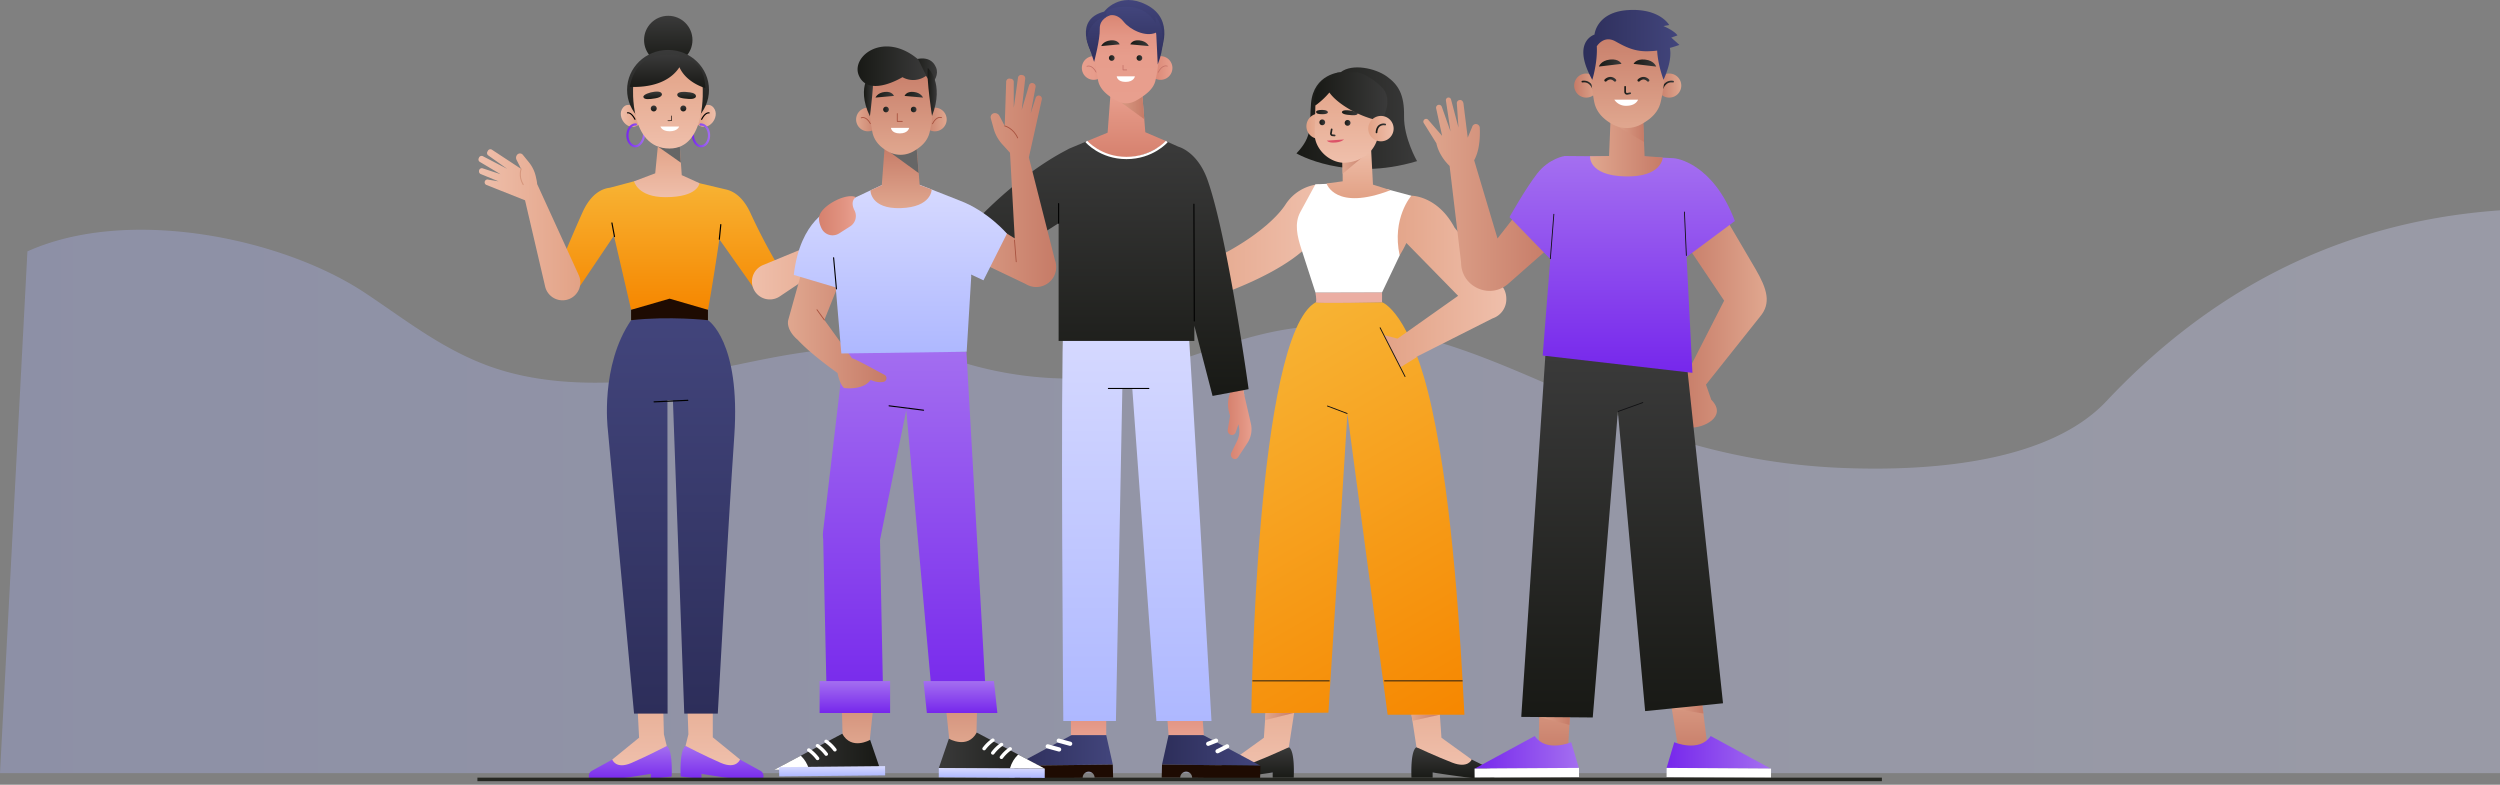 <svg xmlns="http://www.w3.org/2000/svg" xmlns:xlink="http://www.w3.org/1999/xlink" viewBox="0 0 2141 672.05"><rect x="0" y="0" width="2141" height="672.05" fill="#808080" stroke="none"/><defs><style>.cls-1{fill:url(#Degradado_sin_nombre_6);}.cls-2{fill:url(#Degradado_sin_nombre_6-2);}.cls-3{isolation:isolate;}.cls-4{opacity:0.3;fill:url(#Degradado_sin_nombre_46);}.cls-5{fill:url(#Degradado_sin_nombre_19);}.cls-6{fill:url(#Degradado_sin_nombre_19-2);}.cls-7{fill:url(#Degradado_sin_nombre_45);}.cls-8{fill:url(#Degradado_sin_nombre_202);}.cls-9{fill:url(#Degradado_sin_nombre_19-3);}.cls-10{fill:url(#Degradado_sin_nombre_45-2);}.cls-11{fill:url(#Degradado_sin_nombre_202-2);}.cls-12{fill:url(#Degradado_sin_nombre_32);}.cls-114,.cls-13,.cls-39,.cls-60,.cls-66,.cls-77,.cls-86,.cls-91,.cls-94{fill:none;}.cls-13,.cls-39{stroke:#111113;}.cls-13,.cls-39,.cls-91{stroke-miterlimit:10;}.cls-13{stroke-width:0.77px;}.cls-14{fill:url(#Degradado_sin_nombre_9);}.cls-15{fill:#ebaea3;}.cls-16{fill:url(#Degradado_sin_nombre_9-2);}.cls-17{fill:#fff;}.cls-18{fill:url(#Degradado_sin_nombre_9-3);}.cls-19{fill:url(#Degradado_sin_nombre_9-4);}.cls-20{fill:url(#Degradado_sin_nombre_202-3);}.cls-21{fill:url(#Degradado_sin_nombre_45-3);}.cls-22{fill:url(#Degradado_sin_nombre_19-4);}.cls-23{fill:url(#Degradado_sin_nombre_19-5);}.cls-24{fill:url(#Degradado_sin_nombre_19-6);}.cls-25{fill:url(#Degradado_sin_nombre_19-7);}.cls-26{fill:url(#Degradado_sin_nombre_19-8);}.cls-27{fill:#dc5368;}.cls-28{fill:url(#Degradado_sin_nombre_19-9);}.cls-29{fill:url(#Degradado_sin_nombre_9-5);}.cls-30{fill:url(#Degradado_sin_nombre_19-10);}.cls-31{fill:url(#Degradado_sin_nombre_11);}.cls-32{fill:url(#Degradado_sin_nombre_11-2);}.cls-33{fill:url(#Degradado_sin_nombre_7);}.cls-34{fill:url(#Degradado_sin_nombre_202-4);}.cls-35{fill:url(#Degradado_sin_nombre_11-3);}.cls-36{fill:url(#Degradado_sin_nombre_7-2);}.cls-37{fill:url(#Degradado_sin_nombre_202-5);}.cls-38{fill:url(#Degradado_sin_nombre_19-11);}.cls-39{stroke-width:0.75px;}.cls-40{fill:url(#Degradado_sin_nombre_202-6);}.cls-41{fill:url(#Degradado_sin_nombre_7-3);}.cls-42{fill:url(#Degradado_sin_nombre_202-7);}.cls-43{fill:url(#Degradado_sin_nombre_202-8);}.cls-44{fill:url(#Degradado_sin_nombre_11-4);}.cls-45{fill:url(#Degradado_sin_nombre_19-12);}.cls-46{fill:url(#Degradado_sin_nombre_11-5);}.cls-47{fill:url(#Degradado_sin_nombre_19-13);}.cls-48{fill:url(#Degradado_sin_nombre_202-9);}.cls-49{fill:url(#Degradado_sin_nombre_19-14);}.cls-50{fill:url(#Degradado_sin_nombre_19-15);}.cls-51{fill:url(#Degradado_sin_nombre_19-16);}.cls-52{fill:url(#Degradado_sin_nombre_19-17);}.cls-53{fill:url(#Degradado_sin_nombre_19-18);}.cls-54{fill:url(#Degradado_sin_nombre_4);}.cls-55{fill:url(#Degradado_sin_nombre_7-4);}.cls-56{fill:url(#Degradado_sin_nombre_45-4);}.cls-57{fill:url(#Degradado_sin_nombre_7-5);}.cls-58{fill:url(#Degradado_sin_nombre_45-5);}.cls-59{fill:url(#Degradado_sin_nombre_4-2);}.cls-60,.cls-77,.cls-86{stroke:#000;}.cls-114,.cls-60,.cls-66,.cls-77,.cls-86,.cls-94{stroke-linecap:round;stroke-linejoin:round;}.cls-60{stroke-width:1px;}.cls-61{fill:url(#Degradado_sin_nombre_32-2);}.cls-62{fill:url(#Degradado_sin_nombre_45-6);}.cls-63{fill:#1e0b02;}.cls-64{fill:url(#Degradado_sin_nombre_45-7);}.cls-65{fill:url(#Degradado_sin_nombre_45-8);}.cls-66{stroke:#d6967c;stroke-width:0.9px;}.cls-67{fill:url(#Degradado_sin_nombre_19-19);}.cls-68{fill:url(#Degradado_sin_nombre_9-6);}.cls-69{fill:url(#Degradado_sin_nombre_7-6);}.cls-70{fill:url(#Degradado_sin_nombre_45-9);}.cls-71{fill:url(#Degradado_sin_nombre_7-7);}.cls-72{fill:url(#Degradado_sin_nombre_19-20);}.cls-73{fill:#666;mix-blend-mode:overlay;}.cls-74{fill:url(#Degradado_sin_nombre_45-10);}.cls-75{fill:url(#Degradado_sin_nombre_19-21);}.cls-76{fill:url(#Degradado_sin_nombre_19-22);}.cls-77{stroke-width:0.52px;}.cls-78{fill:url(#Degradado_sin_nombre_19-23);}.cls-79{fill:url(#Degradado_sin_nombre_19-24);}.cls-80{fill:url(#Degradado_sin_nombre_19-25);}.cls-81{fill:url(#Degradado_sin_nombre_4-3);}.cls-82{fill:url(#Degradado_sin_nombre_24);}.cls-83{fill:url(#Degradado_sin_nombre_4-4);}.cls-84{fill:url(#Degradado_sin_nombre_24-2);}.cls-85{fill:url(#Degradado_sin_nombre_46-2);}.cls-86{stroke-width:0.95px;}.cls-87{fill:#e8b499;}.cls-88{fill:url(#Degradado_sin_nombre_18);}.cls-89{fill:url(#Degradado_sin_nombre_19-26);}.cls-90{fill:url(#Degradado_sin_nombre_18-2);}.cls-91{stroke:#fff;stroke-width:1.94px;}.cls-92{fill:url(#Degradado_sin_nombre_4-5);}.cls-93{fill:url(#Degradado_sin_nombre_16);}.cls-94{stroke:#c47268;stroke-width:0.69px;}.cls-95{fill:url(#Degradado_sin_nombre_20);}.cls-96{fill:url(#Degradado_sin_nombre_202-10);}.cls-97{fill:url(#Degradado_sin_nombre_16-2);}.cls-98{fill:url(#Degradado_sin_nombre_19-27);}.cls-99{fill:url(#Degradado_sin_nombre_19-28);}.cls-100{fill:url(#Degradado_sin_nombre_19-29);}.cls-101{fill:url(#Degradado_sin_nombre_19-30);}.cls-102{fill:url(#Degradado_sin_nombre_4-6);}.cls-103{fill:#262722;}.cls-104{fill:url(#Degradado_sin_nombre_202-11);}.cls-105{clip-path:url(#clip-path);}.cls-106{fill:url(#Degradado_sin_nombre_46-3);}.cls-107{fill:url(#Degradado_sin_nombre_202-12);}.cls-108{clip-path:url(#clip-path-2);}.cls-109{fill:url(#Degradado_sin_nombre_46-4);}.cls-110{fill:url(#Degradado_sin_nombre_7-8);}.cls-111{fill:url(#Degradado_sin_nombre_7-9);}.cls-112{fill:url(#Degradado_sin_nombre_7-10);}.cls-113{fill:url(#Degradado_sin_nombre_202-13);}.cls-114{stroke:#a8523f;stroke-width:0.75px;}.cls-115{fill:url(#Degradado_sin_nombre_202-14);}.cls-116{fill:url(#Degradado_sin_nombre_46-5);}.cls-117{fill:url(#Degradado_sin_nombre_18-3);}.cls-118{fill:url(#Degradado_sin_nombre_202-15);}.cls-119{fill:url(#Degradado_sin_nombre_19-31);}.cls-120{fill:url(#Degradado_sin_nombre_202-16);}.cls-121{fill:url(#Degradado_sin_nombre_11-6);}.cls-122{fill:url(#Degradado_sin_nombre_202-17);}.cls-123{fill:url(#Degradado_sin_nombre_19-32);}.cls-124{fill:url(#Degradado_sin_nombre_19-33);}.cls-125{fill:url(#Degradado_sin_nombre_19-34);}.cls-126{fill:url(#Degradado_sin_nombre_19-35);}.cls-127{fill:url(#Degradado_sin_nombre_19-36);}.cls-128{fill:url(#Degradado_sin_nombre_19-37);}.cls-129{fill:url(#Degradado_sin_nombre_19-38);}</style><linearGradient id="Degradado_sin_nombre_6" x1="591.03" y1="1059.81" x2="681.78" y2="1059.81" gradientUnits="userSpaceOnUse"><stop offset="0" stop-color="#3a3a3a"/><stop offset="1" stop-color="#181915"/></linearGradient><linearGradient id="Degradado_sin_nombre_6-2" x1="732.01" y1="1058.82" x2="822.76" y2="1058.82" xlink:href="#Degradado_sin_nombre_6"/><linearGradient id="Degradado_sin_nombre_46" x1="-72" y1="837.1" x2="2069" y2="837.1" gradientUnits="userSpaceOnUse"><stop offset="0" stop-color="#aeb8ff"/><stop offset="1" stop-color="#d7daff"/></linearGradient><linearGradient id="Degradado_sin_nombre_19" x1="1038.28" y1="517.23" x2="1141.57" y2="517.23" gradientUnits="userSpaceOnUse"><stop offset="0" stop-color="#181915"/><stop offset="1" stop-color="#3a3a3a"/></linearGradient><linearGradient id="Degradado_sin_nombre_19-2" x1="1172.72" y1="1083.48" x2="1172.72" y2="1055.91" xlink:href="#Degradado_sin_nombre_19"/><linearGradient id="Degradado_sin_nombre_45" x1="1158.81" y1="1070.91" x2="1158.81" y2="979.26" gradientUnits="userSpaceOnUse"><stop offset="0" stop-color="#efbfab"/><stop offset="0.99" stop-color="#e2a286"/></linearGradient><linearGradient id="Degradado_sin_nombre_202" x1="1208.79" y1="614.7" x2="1233.1" y2="614.7" gradientUnits="userSpaceOnUse"><stop offset="0" stop-color="#e0a78f"/><stop offset="1" stop-color="#c67b67"/></linearGradient><linearGradient id="Degradado_sin_nombre_19-3" x1="1000.07" y1="1083.23" x2="1000.07" y2="1055.91" xlink:href="#Degradado_sin_nombre_19"/><linearGradient id="Degradado_sin_nombre_45-2" x1="1014.03" y1="1070.91" x2="1014.03" y2="979.26" xlink:href="#Degradado_sin_nombre_45"/><linearGradient id="Degradado_sin_nombre_202-2" x1="1083.42" y1="613.62" x2="1108.29" y2="613.62" xlink:href="#Degradado_sin_nombre_202"/><linearGradient id="Degradado_sin_nombre_32" x1="1166.44" y1="1037.13" x2="981.67" y2="717.1" gradientUnits="userSpaceOnUse"><stop offset="0" stop-color="#f68700"/><stop offset="1" stop-color="#f7b334"/></linearGradient><linearGradient id="Degradado_sin_nombre_9" x1="930.26" y1="627.75" x2="1057.64" y2="627.75" gradientUnits="userSpaceOnUse"><stop offset="0.01" stop-color="#e2a286"/><stop offset="1" stop-color="#efbfab"/></linearGradient><linearGradient id="Degradado_sin_nombre_9-2" x1="1110.4" y1="657.08" x2="1218" y2="657.08" xlink:href="#Degradado_sin_nombre_9"/><linearGradient id="Degradado_sin_nombre_9-3" x1="1091.47" y1="585.7" x2="1091.47" y2="540.98" xlink:href="#Degradado_sin_nombre_9"/><linearGradient id="Degradado_sin_nombre_9-4" x1="1046.81" y1="524.1" x2="1068.41" y2="524.1" xlink:href="#Degradado_sin_nombre_9"/><linearGradient id="Degradado_sin_nombre_202-3" x1="1149.65" y1="139.24" x2="1172.7" y2="139.24" xlink:href="#Degradado_sin_nombre_202"/><linearGradient id="Degradado_sin_nombre_45-3" x1="1081.68" y1="555.4" x2="1081.68" y2="480.61" xlink:href="#Degradado_sin_nombre_45"/><linearGradient id="Degradado_sin_nombre_19-4" x1="1067.07" y1="529.41" x2="1071.71" y2="529.41" xlink:href="#Degradado_sin_nombre_19"/><linearGradient id="Degradado_sin_nombre_19-5" x1="1077.16" y1="512.55" x2="1090.77" y2="512.55" xlink:href="#Degradado_sin_nombre_19"/><linearGradient id="Degradado_sin_nombre_19-6" x1="1055.13" y1="511.99" x2="1065.24" y2="511.99" xlink:href="#Degradado_sin_nombre_19"/><linearGradient id="Degradado_sin_nombre_19-7" x1="1057.92" y1="520.77" x2="1062.86" y2="520.77" xlink:href="#Degradado_sin_nombre_19"/><linearGradient id="Degradado_sin_nombre_19-8" x1="1079.6" y1="521.22" x2="1084.55" y2="521.22" xlink:href="#Degradado_sin_nombre_19"/><linearGradient id="Degradado_sin_nombre_19-9" x1="1053.56" y1="498.82" x2="1116.17" y2="498.82" xlink:href="#Degradado_sin_nombre_19"/><linearGradient id="Degradado_sin_nombre_9-5" x1="1099.76" y1="526.12" x2="1121.5" y2="526.12" xlink:href="#Degradado_sin_nombre_9"/><linearGradient id="Degradado_sin_nombre_19-10" x1="1106.14" y1="525.97" x2="1115.05" y2="525.97" xlink:href="#Degradado_sin_nombre_19"/><linearGradient id="Degradado_sin_nombre_11" x1="1366.16" y1="689.79" x2="1441.02" y2="689.79" gradientUnits="userSpaceOnUse"><stop offset="0" stop-color="#c67b67"/><stop offset="1" stop-color="#e0a78f"/></linearGradient><linearGradient id="Degradado_sin_nombre_11-2" x1="1332.06" y1="648.65" x2="1332.06" y2="579.28" xlink:href="#Degradado_sin_nombre_11"/><linearGradient id="Degradado_sin_nombre_7" x1="1190.74" y1="1060.32" x2="1280.17" y2="1060.32" gradientUnits="userSpaceOnUse"><stop offset="0" stop-color="#7627ec"/><stop offset="1" stop-color="#a46ff0"/></linearGradient><linearGradient id="Degradado_sin_nombre_202-4" x1="1318.14" y1="617.45" x2="1344.41" y2="617.45" xlink:href="#Degradado_sin_nombre_202"/><linearGradient id="Degradado_sin_nombre_11-3" x1="1445.25" y1="648.76" x2="1445.25" y2="579.39" xlink:href="#Degradado_sin_nombre_11"/><linearGradient id="Degradado_sin_nombre_7-2" x1="1355.24" y1="1060.32" x2="1444.67" y2="1060.32" xlink:href="#Degradado_sin_nombre_7"/><linearGradient id="Degradado_sin_nombre_202-5" x1="1431.68" y1="607.57" x2="1458.8" y2="607.57" xlink:href="#Degradado_sin_nombre_202"/><linearGradient id="Degradado_sin_nombre_19-11" x1="1389.2" y1="614.45" x2="1389.2" y2="304.57" xlink:href="#Degradado_sin_nombre_19"/><linearGradient id="Degradado_sin_nombre_202-6" x1="1146.95" y1="582.34" x2="1258.43" y2="582.34" xlink:href="#Degradado_sin_nombre_202"/><linearGradient id="Degradado_sin_nombre_7-3" x1="1317.26" y1="735.28" x2="1317.26" y2="549.6" xlink:href="#Degradado_sin_nombre_7"/><linearGradient id="Degradado_sin_nombre_202-7" x1="1289.75" y1="540.24" x2="1352.04" y2="540.24" xlink:href="#Degradado_sin_nombre_202"/><linearGradient id="Degradado_sin_nombre_202-8" x1="1380.49" y1="109.88" x2="1407.97" y2="109.88" xlink:href="#Degradado_sin_nombre_202"/><linearGradient id="Degradado_sin_nombre_11-4" x1="1347.24" y1="489.27" x2="1367.85" y2="489.27" xlink:href="#Degradado_sin_nombre_11"/><linearGradient id="Degradado_sin_nombre_19-12" x1="1351.05" y1="488.66" x2="1361.55" y2="488.66" xlink:href="#Degradado_sin_nombre_19"/><linearGradient id="Degradado_sin_nombre_11-5" x1="1276.12" y1="489.27" x2="1296.73" y2="489.27" xlink:href="#Degradado_sin_nombre_11"/><linearGradient id="Degradado_sin_nombre_19-13" x1="1282.43" y1="488.66" x2="1292.93" y2="488.66" xlink:href="#Degradado_sin_nombre_19"/><linearGradient id="Degradado_sin_nombre_202-9" x1="1321.91" y1="525.6" x2="1321.91" y2="438.34" xlink:href="#Degradado_sin_nombre_202"/><linearGradient id="Degradado_sin_nombre_19-14" x1="1319.04" y1="493.38" x2="1324.79" y2="493.38" xlink:href="#Degradado_sin_nombre_19"/><linearGradient id="Degradado_sin_nombre_19-15" x1="1297.31" y1="469.97" x2="1316.65" y2="469.97" xlink:href="#Degradado_sin_nombre_19"/><linearGradient id="Degradado_sin_nombre_19-16" x1="1327" y1="469.97" x2="1346.34" y2="469.97" xlink:href="#Degradado_sin_nombre_19"/><linearGradient id="Degradado_sin_nombre_19-17" x1="1330.28" y1="483.88" x2="1340.49" y2="483.88" xlink:href="#Degradado_sin_nombre_19"/><linearGradient id="Degradado_sin_nombre_19-18" x1="1301.87" y1="483.88" x2="1312.08" y2="483.88" xlink:href="#Degradado_sin_nombre_19"/><linearGradient id="Degradado_sin_nombre_4" x1="1283.99" y1="454.39" x2="1366.24" y2="454.39" gradientUnits="userSpaceOnUse"><stop offset="0" stop-color="#2d2e5a"/><stop offset="1" stop-color="#42457c"/></linearGradient><linearGradient id="Degradado_sin_nombre_7-4" x1="546.34" y1="1084.93" x2="546.34" y2="1054.86" xlink:href="#Degradado_sin_nombre_7"/><linearGradient id="Degradado_sin_nombre_45-4" x1="538.43" y1="1071.37" x2="538.43" y2="973.17" xlink:href="#Degradado_sin_nombre_45"/><linearGradient id="Degradado_sin_nombre_7-5" x1="467.77" y1="1084.93" x2="467.77" y2="1054.86" xlink:href="#Degradado_sin_nombre_7"/><linearGradient id="Degradado_sin_nombre_45-5" x1="475.68" y1="1071.37" x2="475.68" y2="973.17" xlink:href="#Degradado_sin_nombre_45"/><linearGradient id="Degradado_sin_nombre_4-2" x1="502.66" y1="1027.1" x2="502.66" y2="682.7" xlink:href="#Degradado_sin_nombre_4"/><linearGradient id="Degradado_sin_nombre_32-2" x1="500.65" y1="681.33" x2="500.65" y2="571.26" xlink:href="#Degradado_sin_nombre_32"/><linearGradient id="Degradado_sin_nombre_45-6" x1="571.98" y1="641.32" x2="668.31" y2="641.32" xlink:href="#Degradado_sin_nombre_45"/><linearGradient id="Degradado_sin_nombre_45-7" x1="498.99" y1="584.86" x2="498.99" y2="538.1" xlink:href="#Degradado_sin_nombre_45"/><linearGradient id="Degradado_sin_nombre_45-8" x1="337.8" y1="608.49" x2="425" y2="608.49" xlink:href="#Degradado_sin_nombre_45"/><linearGradient id="Degradado_sin_nombre_19-19" x1="572.3" y1="55" x2="572.3" y2="13.53" xlink:href="#Degradado_sin_nombre_19"/><linearGradient id="Degradado_sin_nombre_9-6" x1="525.35" y1="515.26" x2="540.97" y2="515.26" xlink:href="#Degradado_sin_nombre_9"/><linearGradient id="Degradado_sin_nombre_7-6" x1="520.37" y1="531.92" x2="536.2" y2="531.92" xlink:href="#Degradado_sin_nombre_7"/><linearGradient id="Degradado_sin_nombre_45-9" x1="459.64" y1="515.26" x2="475.26" y2="515.26" xlink:href="#Degradado_sin_nombre_45"/><linearGradient id="Degradado_sin_nombre_7-7" x1="464.41" y1="531.92" x2="480.49" y2="531.92" xlink:href="#Degradado_sin_nombre_7"/><linearGradient id="Degradado_sin_nombre_19-20" x1="572.11" y1="111.15" x2="572.11" y2="42.76" xlink:href="#Degradado_sin_nombre_19"/><linearGradient id="Degradado_sin_nombre_45-10" x1="500" y1="543.2" x2="500" y2="466.63" xlink:href="#Degradado_sin_nombre_45"/><linearGradient id="Degradado_sin_nombre_19-21" x1="513.21" y1="511.43" x2="513.21" y2="506.36" xlink:href="#Degradado_sin_nombre_19"/><linearGradient id="Degradado_sin_nombre_19-22" x1="487.87" y1="511.43" x2="487.87" y2="506.36" xlink:href="#Degradado_sin_nombre_19"/><linearGradient id="Degradado_sin_nombre_19-23" x1="486.93" y1="500.9" x2="486.93" y2="494.4" xlink:href="#Degradado_sin_nombre_19"/><linearGradient id="Degradado_sin_nombre_19-24" x1="516.01" y1="500.72" x2="516.01" y2="494.66" xlink:href="#Degradado_sin_nombre_19"/><linearGradient id="Degradado_sin_nombre_19-25" x1="499.75" y1="491.42" x2="499.75" y2="462.86" xlink:href="#Degradado_sin_nombre_19"/><linearGradient id="Degradado_sin_nombre_4-3" x1="868.7" y1="642.64" x2="952.99" y2="642.64" xlink:href="#Degradado_sin_nombre_4"/><linearGradient id="Degradado_sin_nombre_24" x1="932.26" y1="629.53" x2="932.26" y2="587.73" gradientUnits="userSpaceOnUse"><stop offset="0" stop-color="#e89f8e"/><stop offset="1" stop-color="#d6816e"/></linearGradient><linearGradient id="Degradado_sin_nombre_4-4" x1="995.15" y1="642.64" x2="1079.44" y2="642.64" xlink:href="#Degradado_sin_nombre_4"/><linearGradient id="Degradado_sin_nombre_24-2" x1="1014.26" y1="629.53" x2="1014.26" y2="587.73" xlink:href="#Degradado_sin_nombre_24"/><linearGradient id="Degradado_sin_nombre_46-2" x1="901.52" y1="1033.47" x2="901.52" y2="688.37" xlink:href="#Degradado_sin_nombre_46"/><linearGradient id="Degradado_sin_nombre_18" x1="979.37" y1="778.22" x2="999.76" y2="778.22" gradientUnits="userSpaceOnUse"><stop offset="0" stop-color="#d6816e"/><stop offset="0.65" stop-color="#e19381"/><stop offset="1" stop-color="#e89f8e"/></linearGradient><linearGradient id="Degradado_sin_nombre_19-26" x1="878.82" y1="755.11" x2="878.82" y2="537.13" xlink:href="#Degradado_sin_nombre_19"/><linearGradient id="Degradado_sin_nombre_18-2" x1="892.77" y1="551.06" x2="892.77" y2="497.04" xlink:href="#Degradado_sin_nombre_18"/><linearGradient id="Degradado_sin_nombre_4-5" x1="891.56" y1="461.01" x2="891.56" y2="416" xlink:href="#Degradado_sin_nombre_4"/><linearGradient id="Degradado_sin_nombre_16" x1="854.51" y1="474.22" x2="874.78" y2="474.22" gradientUnits="userSpaceOnUse"><stop offset="0" stop-color="#e89f8e"/><stop offset="0.51" stop-color="#e79d8c"/><stop offset="0.74" stop-color="#e39685"/><stop offset="0.91" stop-color="#dc8a78"/><stop offset="1" stop-color="#d6816e"/></linearGradient><linearGradient id="Degradado_sin_nombre_20" x1="911.78" y1="474.22" x2="932.05" y2="474.22" gradientUnits="userSpaceOnUse"><stop offset="0" stop-color="#d6816e"/><stop offset="1" stop-color="#e89f8e"/></linearGradient><linearGradient id="Degradado_sin_nombre_202-10" x1="951.3" y1="91.74" x2="979.99" y2="91.74" xlink:href="#Degradado_sin_nombre_202"/><linearGradient id="Degradado_sin_nombre_16-2" x1="892.89" y1="504.46" x2="892.89" y2="426.28" xlink:href="#Degradado_sin_nombre_16"/><linearGradient id="Degradado_sin_nombre_19-27" x1="877.68" y1="465.67" x2="882.52" y2="465.67" xlink:href="#Degradado_sin_nombre_19"/><linearGradient id="Degradado_sin_nombre_19-28" x1="901.38" y1="465.67" x2="906.22" y2="465.67" xlink:href="#Degradado_sin_nombre_19"/><linearGradient id="Degradado_sin_nombre_19-29" x1="871.1" y1="453" x2="886.88" y2="453" xlink:href="#Degradado_sin_nombre_19"/><linearGradient id="Degradado_sin_nombre_19-30" x1="896" y1="453" x2="911.78" y2="453" xlink:href="#Degradado_sin_nombre_19"/><linearGradient id="Degradado_sin_nombre_4-6" x1="891.3" y1="471.25" x2="891.3" y2="421.85" xlink:href="#Degradado_sin_nombre_4"/><linearGradient id="Degradado_sin_nombre_202-11" x1="735.35" y1="639.15" x2="735.35" y2="568.41" xlink:href="#Degradado_sin_nombre_202"/><clipPath id="clip-path" transform="translate(72 -416)"><path class="cls-1" d="M673.17,1049.61s-15.93,9.28-23.87-5.27L591,1075.27l90.75-.55Z"/></clipPath><linearGradient id="Degradado_sin_nombre_46-3" x1="636.43" y1="1083.21" x2="636.43" y2="1074.72" gradientTransform="translate(6.61 -3.87) rotate(0.35)" xlink:href="#Degradado_sin_nombre_46"/><linearGradient id="Degradado_sin_nombre_202-12" x1="822.43" y1="638.16" x2="822.43" y2="567.42" xlink:href="#Degradado_sin_nombre_202"/><clipPath id="clip-path-2" transform="translate(72 -416)"><path class="cls-2" d="M740.62,1048.62s15.92,9.29,23.87-5.26l58.27,30.92-90.75-.55Z"/></clipPath><linearGradient id="Degradado_sin_nombre_46-4" x1="777.35" y1="1082.22" x2="777.35" y2="1073.73" gradientTransform="translate(1850.55 294.04) rotate(89.65)" xlink:href="#Degradado_sin_nombre_46"/><linearGradient id="Degradado_sin_nombre_7-8" x1="702.83" y1="1022.15" x2="702.83" y2="710.07" xlink:href="#Degradado_sin_nombre_7"/><linearGradient id="Degradado_sin_nombre_7-9" x1="732.09" y1="610.61" x2="732.09" y2="583.26" xlink:href="#Degradado_sin_nombre_7"/><linearGradient id="Degradado_sin_nombre_7-10" x1="822.5" y1="610.61" x2="822.5" y2="583.26" xlink:href="#Degradado_sin_nombre_7"/><linearGradient id="Degradado_sin_nombre_202-13" x1="734.11" y1="570.98" x2="832.47" y2="570.98" xlink:href="#Degradado_sin_nombre_202"/><linearGradient id="Degradado_sin_nombre_202-14" x1="602.8" y1="690.09" x2="687.25" y2="690.09" xlink:href="#Degradado_sin_nombre_202"/><linearGradient id="Degradado_sin_nombre_46-5" x1="699.06" y1="718.73" x2="699.06" y2="574.23" xlink:href="#Degradado_sin_nombre_46"/><linearGradient id="Degradado_sin_nombre_18-3" x1="629.39" y1="600.79" x2="660.99" y2="600.79" xlink:href="#Degradado_sin_nombre_18"/><linearGradient id="Degradado_sin_nombre_202-15" x1="699.65" y1="594.31" x2="699.65" y2="541.15" xlink:href="#Degradado_sin_nombre_202"/><linearGradient id="Degradado_sin_nombre_19-31" x1="709.38" y1="481.73" x2="730.44" y2="481.73" xlink:href="#Degradado_sin_nombre_19"/><linearGradient id="Degradado_sin_nombre_202-16" x1="661.18" y1="518.33" x2="681.45" y2="518.33" xlink:href="#Degradado_sin_nombre_202"/><linearGradient id="Degradado_sin_nombre_11-6" x1="718.45" y1="518.33" x2="738.72" y2="518.33" xlink:href="#Degradado_sin_nombre_11"/><linearGradient id="Degradado_sin_nombre_202-17" x1="699.57" y1="548.56" x2="699.57" y2="470.38" xlink:href="#Degradado_sin_nombre_202"/><linearGradient id="Degradado_sin_nombre_19-32" x1="684.36" y1="509.78" x2="689.19" y2="509.78" xlink:href="#Degradado_sin_nombre_19"/><linearGradient id="Degradado_sin_nombre_19-33" x1="780.06" y1="93.78" x2="784.89" y2="93.78" xlink:href="#Degradado_sin_nombre_19"/><linearGradient id="Degradado_sin_nombre_19-34" x1="677.77" y1="497.11" x2="693.56" y2="497.11" xlink:href="#Degradado_sin_nombre_19"/><linearGradient id="Degradado_sin_nombre_19-35" x1="702.67" y1="497.11" x2="718.45" y2="497.11" xlink:href="#Degradado_sin_nombre_19"/><linearGradient id="Degradado_sin_nombre_19-36" x1="667.85" y1="496.11" x2="675.85" y2="496.11" xlink:href="#Degradado_sin_nombre_19"/><linearGradient id="Degradado_sin_nombre_19-37" x1="722.36" y1="494.75" x2="730.27" y2="494.75" xlink:href="#Degradado_sin_nombre_19"/><linearGradient id="Degradado_sin_nombre_19-38" x1="662.42" y1="472.7" x2="721.23" y2="472.7" xlink:href="#Degradado_sin_nombre_19"/></defs><g class="cls-3"><g id="Layer_1" data-name="Layer 1"><path class="cls-4" d="M-48.52,631.29c86.78-39,218.2-11.25,288.4,35.07,33.73,22.25,65,47.56,105.3,62.59,44.41,16.56,95.51,17.17,143.71,11.78,49.07-5.48,95-20.11,144.33-25,38.5-3.85,78.8-2.31,114.43,9.18,56,18,118.26,21,175.11,4.18,32.12-9.52,62.65-22.25,96-29.06,92.52-18.91,170,17.12,246.75,50.23,38.41,16.57,73.28,35.35,115.47,47.09a553.29,553.29,0,0,0,127.38,19.5c77.84,2.86,175.42-6.11,223.57-57.29,81.74-86.9,190.26-153.11,337.08-163.43v482H-72Z" transform="translate(72 -416)"/><path class="cls-5" d="M1076.21,477.81s-23.23,1.16-25.45,26.7c-1.65,19.06,2,27.6-12.48,42.85,0,0,42.43,25,103.29,6.63,0,0-11.44-19.74-11.13-38.49s-5-27-14.82-34.07S1086,470.14,1076.21,477.81Z" transform="translate(72 -416)"/><path class="cls-6" d="M1188.37,1066.47l17.8,8.78a4.45,4.45,0,0,1,2.45,5.09c-.47,1.6-2,3.07-5.94,3.14-8.8.16-47.76-5.91-47.76-5.91v4.4h-18.13s-1.21-23,4.29-26.06Z" transform="translate(72 -416)"/><path class="cls-7" d="M1162.46,1047.8,1157.93,982l-28.67-2.72,11.82,76.65s17,7.93,30.62,13.19,16.67-2.63,16.67-2.63Z" transform="translate(72 -416)"/><polygon class="cls-8" points="1233.1 612.07 1209.6 617.32 1208.79 612.07 1233.1 612.07"/><path class="cls-9" d="M984.48,1066.47l-17.81,8.78a4.45,4.45,0,0,0-2.44,5.09c.46,1.6,2,2.82,5.94,2.89,8.81.15,47.76-5.66,47.76-5.66v4.4h18s1.34-23-4.17-26.06Z" transform="translate(72 -416)"/><path class="cls-10" d="M1014.91,982l-4.53,65.82-25.9,18.67s3.07,7.89,16.66,2.63,30.62-13.19,30.62-13.19l11.82-76.65Z" transform="translate(72 -416)"/><polygon class="cls-11" points="1108.29 610.53 1083.84 610.7 1083.42 616.7 1108.29 610.53"/><path class="cls-12" d="M1111.59,674.84s24.59,8,42.76,91.32,24.58,200,27.78,261.91h-65.77L1081.92,770.2l-16.27,256.13-66,.45s3.81-323.87,55.24-351.94Z" transform="translate(72 -416)"/><line class="cls-13" x1="1153.92" y1="354.2" x2="1136.57" y2="347.61"/><line class="cls-13" x1="1252.57" y1="583.09" x2="1185.45" y2="583.09"/><line class="cls-13" x1="1138.66" y1="583.09" x2="1072.59" y2="583.09"/><path class="cls-14" d="M1029,591c-10.67,16.6-43.17,42.4-93.37,59.79l-5.35,31s85.41-21.38,119.13-56.41l8.25-51.59A38.12,38.12,0,0,0,1029,591Z" transform="translate(72 -416)"/><path class="cls-15" d="M1054.87,674.84c-1,1.31,56.72,0,56.72,0v-8.5l-57.07.16S1055.85,673.53,1054.87,674.84Z" transform="translate(72 -416)"/><path class="cls-16" d="M1218,671.48a17.64,17.64,0,0,0-2.59-9L1173.72,611c-14.63-27.59-37-27.39-37-27.39l-19.56,3.24L1110.4,618l16.24,16.73a92.28,92.28,0,0,0,5.78-10.64l44.32,45.25L1124.85,706l-11.78-3.06,14.18,27.65,13.91-8.61-.28-.31,65.35-33A17.29,17.29,0,0,0,1218,671.48Z" transform="translate(72 -416)"/><line class="cls-13" x1="1181.8" y1="280.45" x2="1203.42" y2="322.72"/><path class="cls-17" d="M1116.61,578.26l20.07,5.35s-16.94,19.25-10,51.14l-15.05,31.59-57.07.16-12.23-37.73c-3.36-10.37-5.93-21.34-.82-31l13-23.92,12.52-.53Z" transform="translate(72 -416)"/><path class="cls-18" d="M1103.81,574.12,1102.06,541l-24.34,10.27.16,20-13.82,1.86s7.42,24,54.82,5.73Z" transform="translate(72 -416)"/><path class="cls-19" d="M1068.41,523.93a10.8,10.8,0,1,1-11-10.63A10.8,10.8,0,0,1,1068.41,523.93Z" transform="translate(72 -416)"/><polygon class="cls-20" points="1149.84 148.83 1172.7 129.64 1149.65 133.12 1149.84 148.83"/><path class="cls-21" d="M1078.42,555.4h0c-13.79-.71-24.7-13.3-24.5-24.58l.58-24.46a26.2,26.2,0,0,1,25.8-25.74h0c14.48-.22,28.93,11.29,29.15,25.76l-.74,21.4C1108.14,544.33,1095,555.15,1078.42,555.4Z" transform="translate(72 -416)"/><path class="cls-22" d="M1071,532.75h-.07l-1.9-.17a2.14,2.14,0,0,1-1.91-2.5l.6-3.41a.73.73,0,1,1,1.44.25l-.6,3.41a.67.67,0,0,0,.13.53.68.68,0,0,0,.47.26l1.9.17a.74.74,0,0,1,.66.8A.72.72,0,0,1,1071,532.75Z" transform="translate(72 -416)"/><path class="cls-23" d="M1083.2,510.53s-5.85-.8-6,1.59c0,0-.08,1.63,5,2.22s8,.55,8.54-.94S1086,510.7,1083.2,510.53Z" transform="translate(72 -416)"/><path class="cls-24" d="M1060.08,510.15s4.88-.24,5.16,2c0,0,.14,1.53-4.12,1.65s-5.63-.51-6-1.76C1054.78,510.66,1057.77,510.06,1060.08,510.15Z" transform="translate(72 -416)"/><path class="cls-25" d="M1062.86,520.82a2.47,2.47,0,1,1-2.42-2.52A2.47,2.47,0,0,1,1062.86,520.82Z" transform="translate(72 -416)"/><path class="cls-26" d="M1084.55,521.27a2.48,2.48,0,1,1-2.42-2.53A2.48,2.48,0,0,1,1084.55,521.27Z" transform="translate(72 -416)"/><path class="cls-27" d="M1064.32,536.43l14.7-1s-2.47,2.71-9.23,2.71C1065.45,538.16,1064.32,536.43,1064.32,536.43Z" transform="translate(72 -416)"/><path class="cls-28" d="M1111,490.36c-11.6-11.15-20.58-12.48-20.58-12.48l-16.88.36a25,25,0,0,0-5.07,3.07c-.72.22-1.52.48-2.49.82-10.39,3.72-14.44,17.3-11.49,24.23a67,67,0,0,0,12-11.12c6.78,9.66,25.58,21.09,44.48,24.51C1111,519.75,1122.61,501.52,1111,490.36Z" transform="translate(72 -416)"/><path class="cls-29" d="M1121.5,526a10.87,10.87,0,1,1-11-10.71A10.86,10.86,0,0,1,1121.5,526Z" transform="translate(72 -416)"/><path class="cls-30" d="M1106.88,530.14a.74.74,0,0,1-.74-.72c0-.16,0-3.94,2.47-6.13a6.9,6.9,0,0,1,5.82-1.37.74.74,0,0,1-.22,1.46,5.5,5.5,0,0,0-4.62,1c-2,1.74-2,5-2,5a.74.74,0,0,1-.73.74Z" transform="translate(72 -416)"/><path class="cls-31" d="M1431.37,646.27l-28.75-49-36.46,19,38.39,57.21L1372,737.17c-1.8,2.29-3.55,6.55-4.08,14.46-1.2,17.94-5.7,29.75,6.6,30.59s33.32-9.45,19-23.91L1389,745.4l46.12-58C1445.11,675.78,1441.45,663.6,1431.37,646.27Z" transform="translate(72 -416)"/><polygon class="cls-32" points="1317.69 647.05 1318.61 580.7 1346.42 579.28 1342.45 648.65 1317.69 647.05 1317.69 647.05"/><path class="cls-33" d="M1273.57,1051.62s-21.24,9.2-31.23-5.28l-51.6,28,89.43-.6Z" transform="translate(72 -416)"/><rect class="cls-17" x="1190.77" y="1074.01" width="89.43" height="7.9" transform="translate(2550.16 1731.61) rotate(179.62)"/><polygon class="cls-34" points="1344.41 614.3 1344.04 620.83 1318.14 614.07 1344.41 614.3"/><polygon class="cls-35" points="1463.26 647.16 1455.06 580.8 1427.24 579.39 1438.5 648.76 1463.26 647.16 1463.26 647.16"/><path class="cls-36" d="M1361.84,1051.62s21.24,9.2,31.23-5.28l51.6,28-89.43-.6Z" transform="translate(72 -416)"/><rect class="cls-17" x="1355.21" y="1074.01" width="89.43" height="7.9" transform="translate(79.25 -425.35) rotate(0.38)"/><polygon class="cls-37" points="1431.67 606.69 1458.8 611.09 1457.93 604.06 1431.67 606.69"/><polygon class="cls-38" points="1323.44 304.57 1302.8 613.95 1364.03 614.45 1385.53 352.44 1408.89 608.98 1475.59 602.29 1443.79 304.57 1323.44 304.57"/><line class="cls-39" x1="1385.53" y1="352.44" x2="1407.19" y2="344.65"/><path class="cls-40" d="M1225,601.58l-14.54,18.64-20-67c1.83-3.13,5.57-11.63,4.81-27.88a3.31,3.31,0,0,0-6.52-.6l-3.78,9.14-3.68-29.38c-.19-1.25-1.2-2.93-2.8-2.83a2.68,2.68,0,0,0-2.87,2.7l1.44,20.95-6.35-24a2.25,2.25,0,0,0-4.41.91l3.94,26.37-7.51-21.24a2.52,2.52,0,0,0-4.83,1.37l5.14,23.62L1151,518.49a2.37,2.37,0,0,0-3.56,3.11l10.7,17.11s1.54,10,11.3,19.41l9.83,82.53c-.06,20.66,24,32,39.91,18.77l39.27-34.54Z" transform="translate(72 -416)"/><path class="cls-41" d="M1413.74,605.27c-19-50.55-51.52-53.67-51.52-53.67v0c-.29,0-.57-.1-.87-.12l-25.73-1.29L1268,549.6s-13.38,1.94-23.53,15-23.72,37.32-23.72,37.32l34.93,35.92-6.51,82.66,128.24,14.78-5-99.25Z" transform="translate(72 -416)"/><line class="cls-39" x1="1442.53" y1="181.3" x2="1444.22" y2="219.06"/><line class="cls-39" x1="1327.7" y1="221.84" x2="1330.74" y2="183.19"/><path class="cls-42" d="M1336.4,549.71c0-.2,0-.4,0-.6l-1.42-35-27.51-.78L1306,549.6h0l-16.26.2s-1.75,16.47,30,17.28S1352,550.85,1352,550.85Z" transform="translate(72 -416)"/><polygon class="cls-43" points="1380.49 105.44 1407.97 121.6 1407.02 98.16 1380.49 105.44"/><path class="cls-44" d="M1367.85,489.27a10.31,10.31,0,1,1-10.3-10.3A10.31,10.31,0,0,1,1367.85,489.27Z" transform="translate(72 -416)"/><path class="cls-45" d="M1351.77,492.24a.7.7,0,0,1-.43-.15.72.72,0,0,1-.15-1c.06-.08.14-.24.25-.44.83-1.57,3.36-6.34,9.49-5.44a.72.72,0,0,1,.61.82.7.7,0,0,1-.82.61c-5.12-.75-7.14,3.06-8,4.69a5.2,5.2,0,0,1-.37.62A.7.7,0,0,1,1351.77,492.24Z" transform="translate(72 -416)"/><path class="cls-46" d="M1276.12,489.27a10.31,10.31,0,1,0,10.31-10.3A10.32,10.32,0,0,0,1276.12,489.27Z" transform="translate(72 -416)"/><path class="cls-47" d="M1292.2,492.24a.7.7,0,0,1-.58-.3,4.29,4.29,0,0,1-.36-.62c-.87-1.63-2.86-5.45-8-4.69a.71.71,0,0,1-.83-.61.72.72,0,0,1,.62-.82c6.12-.9,8.66,3.87,9.49,5.44.11.2.18.36.24.44a.71.71,0,0,1-.15,1A.7.7,0,0,1,1292.2,492.24Z" transform="translate(72 -416)"/><path class="cls-48" d="M1354,470.86a143.46,143.46,0,0,1-3.79,32.51c-1.86,7.87-7.08,13.38-14.46,17.81l-1.32.8a25.7,25.7,0,0,1-25.84.28h0c-8-4.55-13.59-10.56-15.31-19a209.87,209.87,0,0,1-3.48-32.39s-3-33.16,31.65-32.51S1354,470.86,1354,470.86Z" transform="translate(72 -416)"/><path class="cls-49" d="M1321.44,497.11a2.38,2.38,0,0,1-1.49-.53,2.45,2.45,0,0,1-.91-1.91v-4.29a.73.73,0,0,1,.73-.73h0a.73.73,0,0,1,.73.73v4.29a1,1,0,0,0,.37.77.88.88,0,0,0,.75.19l2.29-.48a.72.72,0,0,1,.86.56.73.73,0,0,1-.56.87l-2.29.48A2.7,2.7,0,0,1,1321.44,497.11Z" transform="translate(72 -416)"/><path class="cls-50" d="M1316.65,470.7,1297.31,473s1.55-5.11,9.45-6S1316.65,470.7,1316.65,470.7Z" transform="translate(72 -416)"/><path class="cls-51" d="M1327,470.7l19.34,2.32s-1.55-5.11-9.45-6S1327,470.7,1327,470.7Z" transform="translate(72 -416)"/><path class="cls-17" d="M1310.51,501.37h20.31s-1.61,5.24-10.16,5.24A11.79,11.79,0,0,1,1310.51,501.37Z" transform="translate(72 -416)"/><path class="cls-52" d="M1339.38,485.91a1.09,1.09,0,0,1-.77-.32,4.54,4.54,0,0,0-3.15-1.53h0a5.13,5.13,0,0,0-3.22,1.5,1.1,1.1,0,0,1-1.62-1.5,7.27,7.27,0,0,1,4.78-2.2h.11a6.59,6.59,0,0,1,4.7,2.17,1.1,1.1,0,0,1-.78,1.88Z" transform="translate(72 -416)"/><path class="cls-53" d="M1311,485.91a1.13,1.13,0,0,1-.78-.32,4.5,4.5,0,0,0-3.15-1.53h0a5.2,5.2,0,0,0-3.22,1.5,1.1,1.1,0,0,1-1.61-1.5,7.27,7.27,0,0,1,4.77-2.2,6.37,6.37,0,0,1,4.82,2.17,1.1,1.1,0,0,1,0,1.56A1.13,1.13,0,0,1,1311,485.91Z" transform="translate(72 -416)"/><path class="cls-54" d="M1366.24,454.44l-7-6.25,5.33-1.87c-2.45-3.95-12-8-12-8l4.94-.89s-8-14.47-35.17-12.8-28.8,20.89-28.8,20.89v.09c-1.57.52-19.49,7.24-1.89,38.75,0,0,4.63-14.95,3.84-28.74,1.34-2,6.94-9.24,16-4.19,8.49,4.72,16.89,9.23,29.7,8.37a53.06,53.06,0,0,0,6-.47c.64,12.63,5.49,25,5.49,25,5.68-12.81,6.54-21.47,5.39-27.29C1362.91,455.73,1366.24,454.44,1366.24,454.44Z" transform="translate(72 -416)"/><path class="cls-55" d="M561.76,1066.48l17.57,9.67a5.08,5.08,0,0,1,2.41,5.6c-.46,1.76-2,3.1-5.87,3.18-8.68.17-47.12-6.23-47.12-6.23v4.5L510.92,1081s-1.25-22.76,4.18-26.09Z" transform="translate(72 -416)"/><path class="cls-56" d="M538.43,1047.44V973.17l-23.33,1.9,2.45,69.74-2.45,10s16.8,8.73,30.22,14.52,16.44-2.9,16.44-2.9Z" transform="translate(72 -416)"/><path class="cls-57" d="M452.36,1066.48l-17.57,9.67a5.08,5.08,0,0,0-2.41,5.6c.45,1.76,1.95,3.1,5.86,3.18,8.69.17,47.12-6.23,47.12-6.23v4.5L503.2,1081s1.24-22.76-4.19-26.09Z" transform="translate(72 -416)"/><path class="cls-58" d="M496.56,1044.81l-1.78-69.74-23.33-1.9,3.87,74.57-23,18.74s3,8.69,16.44,2.9S499,1054.86,499,1054.86Z" transform="translate(72 -416)"/><path class="cls-59" d="M534.29,690.22s28.12,17.8,22.56,99.08-14.14,237.8-14.14,237.8H514l-9.71-268.25-4.7-.2.13,268.45H471L448.48,783.23s-6.61-54.23,20-93C464.68,692.7,503,672.13,534.29,690.22Z" transform="translate(72 -416)"/><line class="cls-60" x1="589.03" y1="342.83" x2="560.18" y2="344.15"/><path class="cls-61" d="M598.42,650.41a501.54,501.54,0,0,1-27.51-51.5c-6.35-14.09-14.5-19-20.75-20.55h0L527,572.89l-56-1.63-20.68,5.51c-6.43.73-16.12,4.81-23.42,21-11.93,26.48-24,56.75-24,56.75l22.14,6,28.72-42.66c7.19,30.7,14.72,63.5,14.72,63.5,32.41-5.53,65.84,0,65.84,0,2.94-15.82,6.65-39.67,9.74-60.43l28.76,40.71Z" transform="translate(72 -416)"/><line class="cls-60" x1="616.03" y1="204.9" x2="617.29" y2="192.37"/><path class="cls-62" d="M660.86,610.22l7.45,11L595.56,670a15.29,15.29,0,0,1-22.67-7.66h0A15.29,15.29,0,0,1,581.44,643Z" transform="translate(72 -416)"/><path class="cls-63" d="M534.29,681.33v8.89s-32.92-3.72-65.84,0v-8.89l33-9.56Z" transform="translate(72 -416)"/><path class="cls-64" d="M511.84,566,510,538.49l-18.31-.39-2.56,26.33L471,571.26s3,13.64,27,13.6c28.19-.05,29-12,29-12Z" transform="translate(72 -416)"/><line class="cls-60" x1="526.24" y1="202.56" x2="524.06" y2="190.94"/><path class="cls-65" d="M423.61,651.54,388,573.6a19.35,19.35,0,0,0-.39-3l-.73-3.37a29.6,29.6,0,0,0-6-12.35l-5.14-6.32a3.14,3.14,0,0,0-4.79-.09,4,4,0,0,0-.56,4.45l3.9,7.73-24.93-16.4a2.42,2.42,0,0,0-3.53.87l-.46.87a2.43,2.43,0,0,0,.63,3l16.37,11.63-20.65-10.76a2.43,2.43,0,0,0-3.47,1.09l-.29.66a2.42,2.42,0,0,0,1,3.06L356.7,565.2l-15.21-5a2.42,2.42,0,0,0-3.24,2l0,.31a2.42,2.42,0,0,0,1.38,2.52L355,571.31l-8.68-1.44a2.42,2.42,0,0,0-1.68,4.54l33,13.12,17.28,74.1a15.29,15.29,0,0,0,21.8,9.87h0A15.29,15.29,0,0,0,423.61,651.54Z" transform="translate(72 -416)"/><path class="cls-66" d="M374.35,560.63s-2.57,6.21,1.7,13.45" transform="translate(72 -416)"/><circle class="cls-67" cx="572.3" cy="34.26" r="20.73"/><path class="cls-68" d="M529.69,507.49s5.48-4.26,9.49.8c6.09,7.68-4.57,21.6-13.83,14.43Z" transform="translate(72 -416)"/><path d="M528.86,518.62a.42.42,0,0,1-.22,0,.48.48,0,0,1-.21-.65c3.46-6.74,6.8-5.77,7-5.73a.48.48,0,0,1,.32.6.49.49,0,0,1-.6.32c-.06,0-2.79-.65-5.82,5.25A.46.46,0,0,1,528.86,518.62Z" transform="translate(72 -416)"/><path class="cls-69" d="M528.37,542.2c-3.58,0-7.47-3.68-8-10.72a1,1,0,0,1,.88-1,1,1,0,0,1,1,.89c.43,5.81,3.45,8.94,6.08,8.94,3.26,0,5.91-3.75,5.91-8.36s-2.65-8.36-5.91-8.36a1,1,0,1,1,0-1.91c4.31,0,7.83,4.61,7.83,10.27S532.68,542.2,528.37,542.2Z" transform="translate(72 -416)"/><path class="cls-70" d="M470.91,507.49s-5.48-4.26-9.48.8c-6.09,7.68,4.56,21.6,13.83,14.43Z" transform="translate(72 -416)"/><path d="M471.75,518.62a.49.49,0,0,1-.43-.26c-3.05-5.94-5.78-5.26-5.81-5.25a.49.49,0,0,1-.6-.33.48.48,0,0,1,.31-.59c.15,0,3.5-1,7,5.73a.48.48,0,0,1-.21.65A.44.44,0,0,1,471.75,518.62Z" transform="translate(72 -416)"/><path class="cls-71" d="M472.24,542.2c-4.32,0-7.83-4.61-7.83-10.28s3.51-10.27,7.83-10.27a1,1,0,1,1,0,1.91c-3.26,0-5.91,3.75-5.91,8.36s2.65,8.36,5.91,8.36c2.55,0,6.34-4,6.34-9.54a1,1,0,1,1,1.91,0C480.49,537.09,476,542.2,472.24,542.2Z" transform="translate(72 -416)"/><ellipse class="cls-72" cx="572.11" cy="76.96" rx="35.07" ry="34.2"/><path class="cls-73" d="M490.87,541.17c.8.44,20.22,14.15,20.22,14.15L510,538.2Z" transform="translate(72 -416)"/><path class="cls-74" d="M529.75,490.4s3.69,52.8-28.43,52.8c-34.74,0-31.09-52.8-31.09-52.8s.19-23.77,30-23.77C527.6,466.63,529.75,490.4,529.75,490.4Z" transform="translate(72 -416)"/><path class="cls-75" d="M510.67,508.89a2.54,2.54,0,1,0,2.54-2.53A2.54,2.54,0,0,0,510.67,508.89Z" transform="translate(72 -416)"/><path class="cls-76" d="M485.33,508.89a2.54,2.54,0,1,0,2.54-2.53A2.54,2.54,0,0,0,485.33,508.89Z" transform="translate(72 -416)"/><path class="cls-17" d="M509.62,524.36h-16s1.08,4.06,7.91,4.06S509.62,524.36,509.62,524.36Z" transform="translate(72 -416)"/><polyline class="cls-77" points="575 99.26 575 103.37 572 103.43"/><path class="cls-78" d="M488.09,494.63s6.5-1.27,6.8,2.23c0,0,.15,2.38-5.53,3.33s-9.67,1.22-10.34-1S485,494.91,488.09,494.63Z" transform="translate(72 -416)"/><path class="cls-79" d="M517.9,495s6.62.3,6.09,3.77c0,0-.4,2.35-6.15,1.95s-9.84-1.07-9.84-3.6C508,494.13,514.85,494.52,517.9,495Z" transform="translate(72 -416)"/><path class="cls-80" d="M532.05,491.42c-.68-20.37-12-24.39-18.89-25a.45.45,0,0,0,0-.08s-2.44-6-22.76-2.32-23,26.4-23,26.4c26.28.87,37.68-9.45,42.47-16.86C515.82,487.05,532.05,491.42,532.05,491.42Z" transform="translate(72 -416)"/><polygon class="cls-81" points="947.37 629.53 917.72 629.53 868.7 655.76 953 654.75 947.37 629.53"/><path class="cls-63" d="M860.32,1076.8a5.2,5.2,0,0,1,5.09,5.22l15.87,0-.29-11.24-84.29,1,.29,11.09,58.23-.71h0A5.21,5.21,0,0,1,860.32,1076.8Z" transform="translate(72 -416)"/><path class="cls-17" d="M835,1059.64a2,2,0,0,1-.48-.06l-9.71-2.66a1.8,1.8,0,1,1,1-3.47l9.71,2.66a1.8,1.8,0,0,1-.47,3.53Z" transform="translate(72 -416)"/><path class="cls-17" d="M844.44,1054.77a1.53,1.53,0,0,1-.47-.07l-9.72-2.65a1.8,1.8,0,1,1,1-3.47l9.72,2.66a1.8,1.8,0,0,1-.48,3.53Z" transform="translate(72 -416)"/><rect class="cls-82" x="917.15" y="587.73" width="30.22" height="41.79"/><polygon class="cls-83" points="1000.77 629.53 1030.42 629.53 1079.44 655.76 995.15 654.75 1000.77 629.53"/><path class="cls-63" d="M943.82,1076.8a5.2,5.2,0,0,0-5.09,5.22H922.88l.27-11.27,84.29,1-.29,11.09-58.23-.71h0A5.21,5.21,0,0,0,943.82,1076.8Z" transform="translate(72 -416)"/><path class="cls-17" d="M970.71,1061.15a1.8,1.8,0,0,1-.82-3.4l8.2-4.17a1.8,1.8,0,1,1,1.63,3.21l-8.2,4.17A1.81,1.81,0,0,1,970.71,1061.15Z" transform="translate(72 -416)"/><path class="cls-17" d="M962.72,1054.77a1.8,1.8,0,0,1-.67-3.47l6.7-2.66a1.8,1.8,0,1,1,1.33,3.35l-6.7,2.65A1.72,1.72,0,0,1,962.72,1054.77Z" transform="translate(72 -416)"/><polygon class="cls-84" points="1027.76 587.74 997.54 587.74 1000.77 629.53 1030.99 629.53 1027.76 587.74"/><path class="cls-85" d="M945.08,688.37c2.27,24.24,20.44,345.1,20.44,345.1H918.35l-20.68-285-8.49.16-5.5,284.84H838.61s-2.57-297.71.18-344.34Z" transform="translate(72 -416)"/><line class="cls-86" x1="949.26" y1="332.68" x2="983.83" y2="332.68"/><polygon class="cls-87" points="1041.15 304.47 1054.98 339.73 1065.67 338.6 1057.56 292.99 1041.15 304.47"/><path class="cls-88" d="M982.46,750.18a27.64,27.64,0,0,0-1,21.76l-2,12a4,4,0,0,0,2.38,4.38h0a3.4,3.4,0,0,0,4.44-2.18l2.35-6.86.45,2.54a19.19,19.19,0,0,1-1.6,11.74l-5,10.17a3.9,3.9,0,0,0,.19,3.69h0a3.24,3.24,0,0,0,5.57.22l8.12-12.38a21.67,21.67,0,0,0,2.85-16.7L992,747.32Z" transform="translate(72 -416)"/><path class="cls-89" d="M997.32,749.28s-17.91-130.5-35.19-179.2c-8.62-24.31-24.81-28.38-24.81-28.38h0l-10.09-4.5-68.91-.07-14.15,5.94a16,16,0,0,0-2.14,1.11c-45,23.25-81.7,64.76-81.7,64.76L785,638.67l49.6-31.51V708H950.84l0-13.06,15.6,60.14Z" transform="translate(72 -416)"/><path class="cls-90" d="M908.85,529.24l-2.57-31.66s-5.71,4-10.92,5-10.27-2-10.33-2.07S879,497,879,497l-2.44,32.62-18.19,7.47c34.36,31.29,68.91.07,68.91.07Z" transform="translate(72 -416)"/><path class="cls-91" d="M858.32,537.13s12,14.17,34.37,14.17,34.54-14.1,34.54-14.1" transform="translate(72 -416)"/><line class="cls-86" x1="1022.79" y1="274.89" x2="1022.46" y2="174.87"/><line class="cls-86" x1="906.6" y1="191.16" x2="906.6" y2="174.37"/><path class="cls-92" d="M909.8,420.06c-23.15-11.8-36.21,5.88-36.21,5.88C846.66,433,862.68,461,862.68,461l7.58-9.84,51.21,9.7S935.19,433,909.8,420.06Z" transform="translate(72 -416)"/><path class="cls-93" d="M874.78,473.94a10.14,10.14,0,1,1-10.42-9.85A10.13,10.13,0,0,1,874.78,473.94Z" transform="translate(72 -416)"/><path class="cls-94" d="M858.89,472.8s4-2,7.87,5" transform="translate(72 -416)"/><path class="cls-95" d="M911.78,474.22a10.14,10.14,0,1,0,10.14-10.13A10.14,10.14,0,0,0,911.78,474.22Z" transform="translate(72 -416)"/><path class="cls-94" d="M927.63,472.64s-4.09-1.85-7.73,5.26" transform="translate(72 -416)"/><polygon class="cls-96" points="951.29 81.32 978.3 81.63 979.99 102.15 951.29 81.32"/><path class="cls-97" d="M920.65,456.58A126.09,126.09,0,0,1,917.52,485c-1.56,6.87-7.61,11.7-13.95,15.59l-1.16.71c-6.71,4.13-12.26,4.27-19.11.36h0c-6.91-3.94-13.34-9.15-14.86-16.52a184.37,184.37,0,0,1-3.14-28.24s-3.89-31,26-30.58S920.65,456.58,920.65,456.58Z" transform="translate(72 -416)"/><path class="cls-98" d="M882.52,465.67a2.42,2.42,0,1,1-2.42-2.42A2.42,2.42,0,0,1,882.52,465.67Z" transform="translate(72 -416)"/><path class="cls-99" d="M906.22,465.67a2.42,2.42,0,1,1-2.42-2.42A2.42,2.42,0,0,1,906.22,465.67Z" transform="translate(72 -416)"/><polyline class="cls-94" points="961.76 55.99 961.76 59.86 964.89 59.86"/><path class="cls-100" d="M871.1,455.46,886.88,454s-1.41-4.09-7.79-3.43C872.56,451.29,871.1,455.46,871.1,455.46Z" transform="translate(72 -416)"/><path class="cls-101" d="M911.78,455.46,896,454s1.41-4.09,7.79-3.43C910.32,451.29,911.78,455.46,911.78,455.46Z" transform="translate(72 -416)"/><path class="cls-17" d="M884.36,481.38h15.57s-.74,4.76-8,4.76S884.36,481.38,884.36,481.38Z" transform="translate(72 -416)"/><path class="cls-102" d="M917.5,430l.28,5.7c-3.72-6.09-11.35-14.15-25.59-13.88-20.67.38-16.78,6.66-15.87,7.83-17.28,4.56-17.62,20.52-17.62,20.52L865,469s5.16-19.23,4.84-28.32c-.3-8.78,8.31-11.41,8.89-11.58,2.6-.47,7.08-.16,11.54,5.45,5.34,6.72,18.62,13.59,27.89,9.34l1.34,27.32C930.44,442.9,917.5,430,917.5,430Zm-39.3-.79.34-.07Z" transform="translate(72 -416)"/><rect class="cls-103" x="408.86" y="665.97" width="1202.79" height="3.03"/><polygon class="cls-104" points="750.72 578.51 744.44 638.01 721.83 639.15 719.99 568.41 750.72 578.51"/><path class="cls-1" d="M673.17,1049.61s-15.93,9.28-23.87-5.27L591,1075.27l90.75-.55Z" transform="translate(72 -416)"/><g class="cls-105"><path class="cls-17" d="M601.41,1056.84s22.4,3.35,20.68,31.21l-38.77-10.63Z" transform="translate(72 -416)"/></g><rect class="cls-106" x="591.06" y="1074.99" width="90.75" height="7.94" transform="matrix(1, -0.01, 0.01, 1, 65.41, -412.09)"/><path class="cls-17" d="M642.39,1059.48a1.63,1.63,0,0,1-.63-.48,31.21,31.21,0,0,0-7.1-6.93,1.4,1.4,0,0,1-.42-2,1.59,1.59,0,0,1,2.11-.4,33.68,33.68,0,0,1,7.88,7.63,1.41,1.41,0,0,1-.34,2A1.61,1.61,0,0,1,642.39,1059.48Z" transform="translate(72 -416)"/><path class="cls-17" d="M635,1063.19a1.5,1.5,0,0,1-.63-.48,31.13,31.13,0,0,0-7.11-6.93,1.42,1.42,0,0,1-.42-2,1.59,1.59,0,0,1,2.11-.4,33.68,33.68,0,0,1,7.88,7.63,1.41,1.41,0,0,1-.33,2A1.62,1.62,0,0,1,635,1063.19Z" transform="translate(72 -416)"/><path class="cls-17" d="M627.56,1066.89a1.54,1.54,0,0,1-.63-.48,31.29,31.29,0,0,0-7.1-6.92,1.4,1.4,0,0,1-.42-2,1.58,1.58,0,0,1,2.11-.4,33.9,33.9,0,0,1,7.88,7.63,1.41,1.41,0,0,1-.34,2A1.58,1.58,0,0,1,627.56,1066.89Z" transform="translate(72 -416)"/><polygon class="cls-107" points="807.07 577.52 813.35 637.02 835.96 638.16 837.79 567.42 807.07 577.52"/><path class="cls-2" d="M740.62,1048.62s15.92,9.29,23.87-5.26l58.27,30.92-90.75-.55Z" transform="translate(72 -416)"/><g class="cls-108"><path class="cls-17" d="M812.38,1055.85s-22.4,3.35-20.68,31.21l38.77-10.62Z" transform="translate(72 -416)"/></g><rect class="cls-109" x="773.39" y="1032.6" width="7.94" height="90.75" transform="translate(-233.35 1432.72) rotate(-89.65)"/><path class="cls-17" d="M771.39,1058.49a1.42,1.42,0,0,0,.63-.48,31.68,31.68,0,0,1,7.11-6.93,1.41,1.41,0,0,0,.42-2,1.59,1.59,0,0,0-2.11-.41,33.87,33.87,0,0,0-7.88,7.64,1.4,1.4,0,0,0,.34,2A1.59,1.59,0,0,0,771.39,1058.49Z" transform="translate(72 -416)"/><path class="cls-17" d="M778.81,1062.2a1.54,1.54,0,0,0,.63-.48,32,32,0,0,1,7.1-6.93,1.39,1.39,0,0,0,.42-2,1.57,1.57,0,0,0-2.1-.41A33.79,33.79,0,0,0,777,1060a1.4,1.4,0,0,0,.34,2A1.61,1.61,0,0,0,778.81,1062.2Z" transform="translate(72 -416)"/><path class="cls-17" d="M786.22,1065.91a1.42,1.42,0,0,0,.63-.48,31.68,31.68,0,0,1,7.11-6.93,1.41,1.41,0,0,0,.42-2,1.59,1.59,0,0,0-2.11-.4,33.68,33.68,0,0,0-7.88,7.63,1.41,1.41,0,0,0,.34,2A1.59,1.59,0,0,0,786.22,1065.91Z" transform="translate(72 -416)"/><path class="cls-110" d="M755.66,717.41l-56.81-5-47-2.32-19,161.41a24.89,24.89,0,0,0,.13,6l3.11,140.69h48.33l-2.81-139.58,22.49-111.4,23,254.91h45.8Z" transform="translate(72 -416)"/><rect class="cls-111" x="701.91" y="583.26" width="60.37" height="27.35"/><polygon class="cls-112" points="854.14 610.61 793.77 610.61 790.86 583.26 851.23 583.26 854.14 610.61"/><path class="cls-113" d="M831.59,639.3l-22.47-88.51,11.08-49.58a2.71,2.71,0,0,0-5.23-1.42l-4.32,13.38,4.22-22.71a2.71,2.71,0,0,0-1.4-2.89l-.31-.16a2.71,2.71,0,0,0-3.88,1.67L803,510.16l3-26.93a2.7,2.7,0,0,0-2.17-2.86l-.79-.16a2.71,2.71,0,0,0-3.24,2.45l-3.61,25.77,0-22.44a2.71,2.71,0,0,0-2.33-2.52l-1.08-.16a2.72,2.72,0,0,0-3.09,2.66l-1.25,37.86-4.5-8.57a4.47,4.47,0,0,0-4.42-2.37,3.5,3.5,0,0,0-3,4.41l2.42,8.79a33,33,0,0,0,7.37,13.43l6.66,7.35,4.05,73.32-27.05-16.75-35.78,21.3,72.17,34.45h0a17.1,17.1,0,0,0,25.31-19.89Z" transform="translate(72 -416)"/><path class="cls-114" d="M788.39,523.83s7.31,1.69,11.13,10.27" transform="translate(72 -416)"/><line class="cls-114" x1="868.81" y1="205.62" x2="870.29" y2="224.19"/><line class="cls-86" x1="831.82" y1="235.25" x2="818.69" y2="229.16"/><path class="cls-115" d="M685.49,737c-7.09-3.65-22-12.17-27.88-14.29L634,690l18.63-46.6-33.3-11.78L603,690.24c-1.18,5.93,2.86,12.36,8.25,16.87,11.64,12.67,34,28.32,34,28.32s1.82,9.58,5.52,12.84c0,0,16,2.49,22.89-6.9,0,0,5.53,2.78,11,1.67A3.26,3.26,0,0,0,685.49,737Z" transform="translate(72 -416)"/><line class="cls-114" x1="705.96" y1="273.99" x2="699.64" y2="265.26"/><path class="cls-116" d="M790.33,616.1S774,596.8,749.82,587.73h0l-34.22-13.49-32.46.28-42.81,20s-27,9-32.54,56.93l35.93,10.7,4.79,56.56,107.35-1.48,4-66,10.38,4.82Z" transform="translate(72 -416)"/><line class="cls-86" x1="716.31" y1="247.38" x2="713.91" y2="220.76"/><path class="cls-117" d="M661,584.9s-5.44,2.91-1.17,11.36h0a10.51,10.51,0,0,1-3.7,13.58l-9.41,6a10.48,10.48,0,0,1-15.08-4.12c-1.85-3.78-3-8.08-1.62-11.77C633.39,591.11,653.26,580.91,661,584.9Z" transform="translate(72 -416)"/><path class="cls-118" d="M715.44,574.4h-.06l.21-.17L713,541.68s-5.72,4-10.93,5-10.27-2-10.33-2.06l-6.08-3.5-2.49,33.36.2.17H683l-9.57,4.4s-.1,16,25.89,15.2c26.64-.85,26.58-15.95,26.58-15.95Z" transform="translate(72 -416)"/><path class="cls-119" d="M709.38,467.81s14.94-6.65,20.24,5.93c5.09,12.12-15.15,23.66-15.15,23.66Z" transform="translate(72 -416)"/><path class="cls-120" d="M681.45,518A10.13,10.13,0,1,1,671,508.2,10.14,10.14,0,0,1,681.45,518Z" transform="translate(72 -416)"/><path class="cls-114" d="M665.56,516.91s4-2,7.87,5" transform="translate(72 -416)"/><path class="cls-121" d="M718.45,518.33a10.14,10.14,0,1,0,10.14-10.14A10.14,10.14,0,0,0,718.45,518.33Z" transform="translate(72 -416)"/><path class="cls-114" d="M734.3,516.74s-4.08-1.85-7.72,5.26" transform="translate(72 -416)"/><polygon class="cls-73" points="758.05 127.4 785.05 127.71 786.75 148.23 758.05 127.4"/><path class="cls-122" d="M727.32,500.69a126,126,0,0,1-3.13,28.37c-1.56,6.88-6,11.7-12.38,15.6l-1.15.71a22.1,22.1,0,0,1-22.26.36h0c-6.91-3.94-11.76-9.16-13.28-16.52A184.49,184.49,0,0,1,672,501s-3.89-31,26-30.58S727.32,500.69,727.32,500.69Z" transform="translate(72 -416)"/><path class="cls-123" d="M689.19,509.78a2.42,2.42,0,1,1-2.42-2.42A2.41,2.41,0,0,1,689.19,509.78Z" transform="translate(72 -416)"/><circle class="cls-124" cx="782.47" cy="93.78" r="2.42"/><polyline class="cls-114" points="768.43 97.3 768.43 103.97 772.74 103.97"/><path class="cls-125" d="M677.77,499.57l15.79-1.43s-1.42-4.09-7.8-3.42S677.77,499.57,677.77,499.57Z" transform="translate(72 -416)"/><path class="cls-126" d="M718.45,499.57l-15.78-1.43s1.41-4.09,7.8-3.42S718.45,499.57,718.45,499.57Z" transform="translate(72 -416)"/><path class="cls-17" d="M691,525.48H706.6s-.73,4.77-8,4.77S691,525.48,691,525.48Z" transform="translate(72 -416)"/><path class="cls-127" d="M673,515.63s4.42-33.52,2.26-39C675.25,476.59,660.22,489,673,515.63Z" transform="translate(72 -416)"/><path class="cls-128" d="M726.19,515.36s-5-32-3.59-41.22C722.6,474.14,737.12,487,726.19,515.36Z" transform="translate(72 -416)"/><path class="cls-129" d="M721.23,480.84a18.69,18.69,0,0,1-20.36,1.25s-29.18,18-37.41-1.59c-6.87-16.31,21.63-38.45,51-13.51Z" transform="translate(72 -416)"/><line class="cls-86" x1="761.43" y1="347.55" x2="790.92" y2="351.3"/></g></g></svg>
